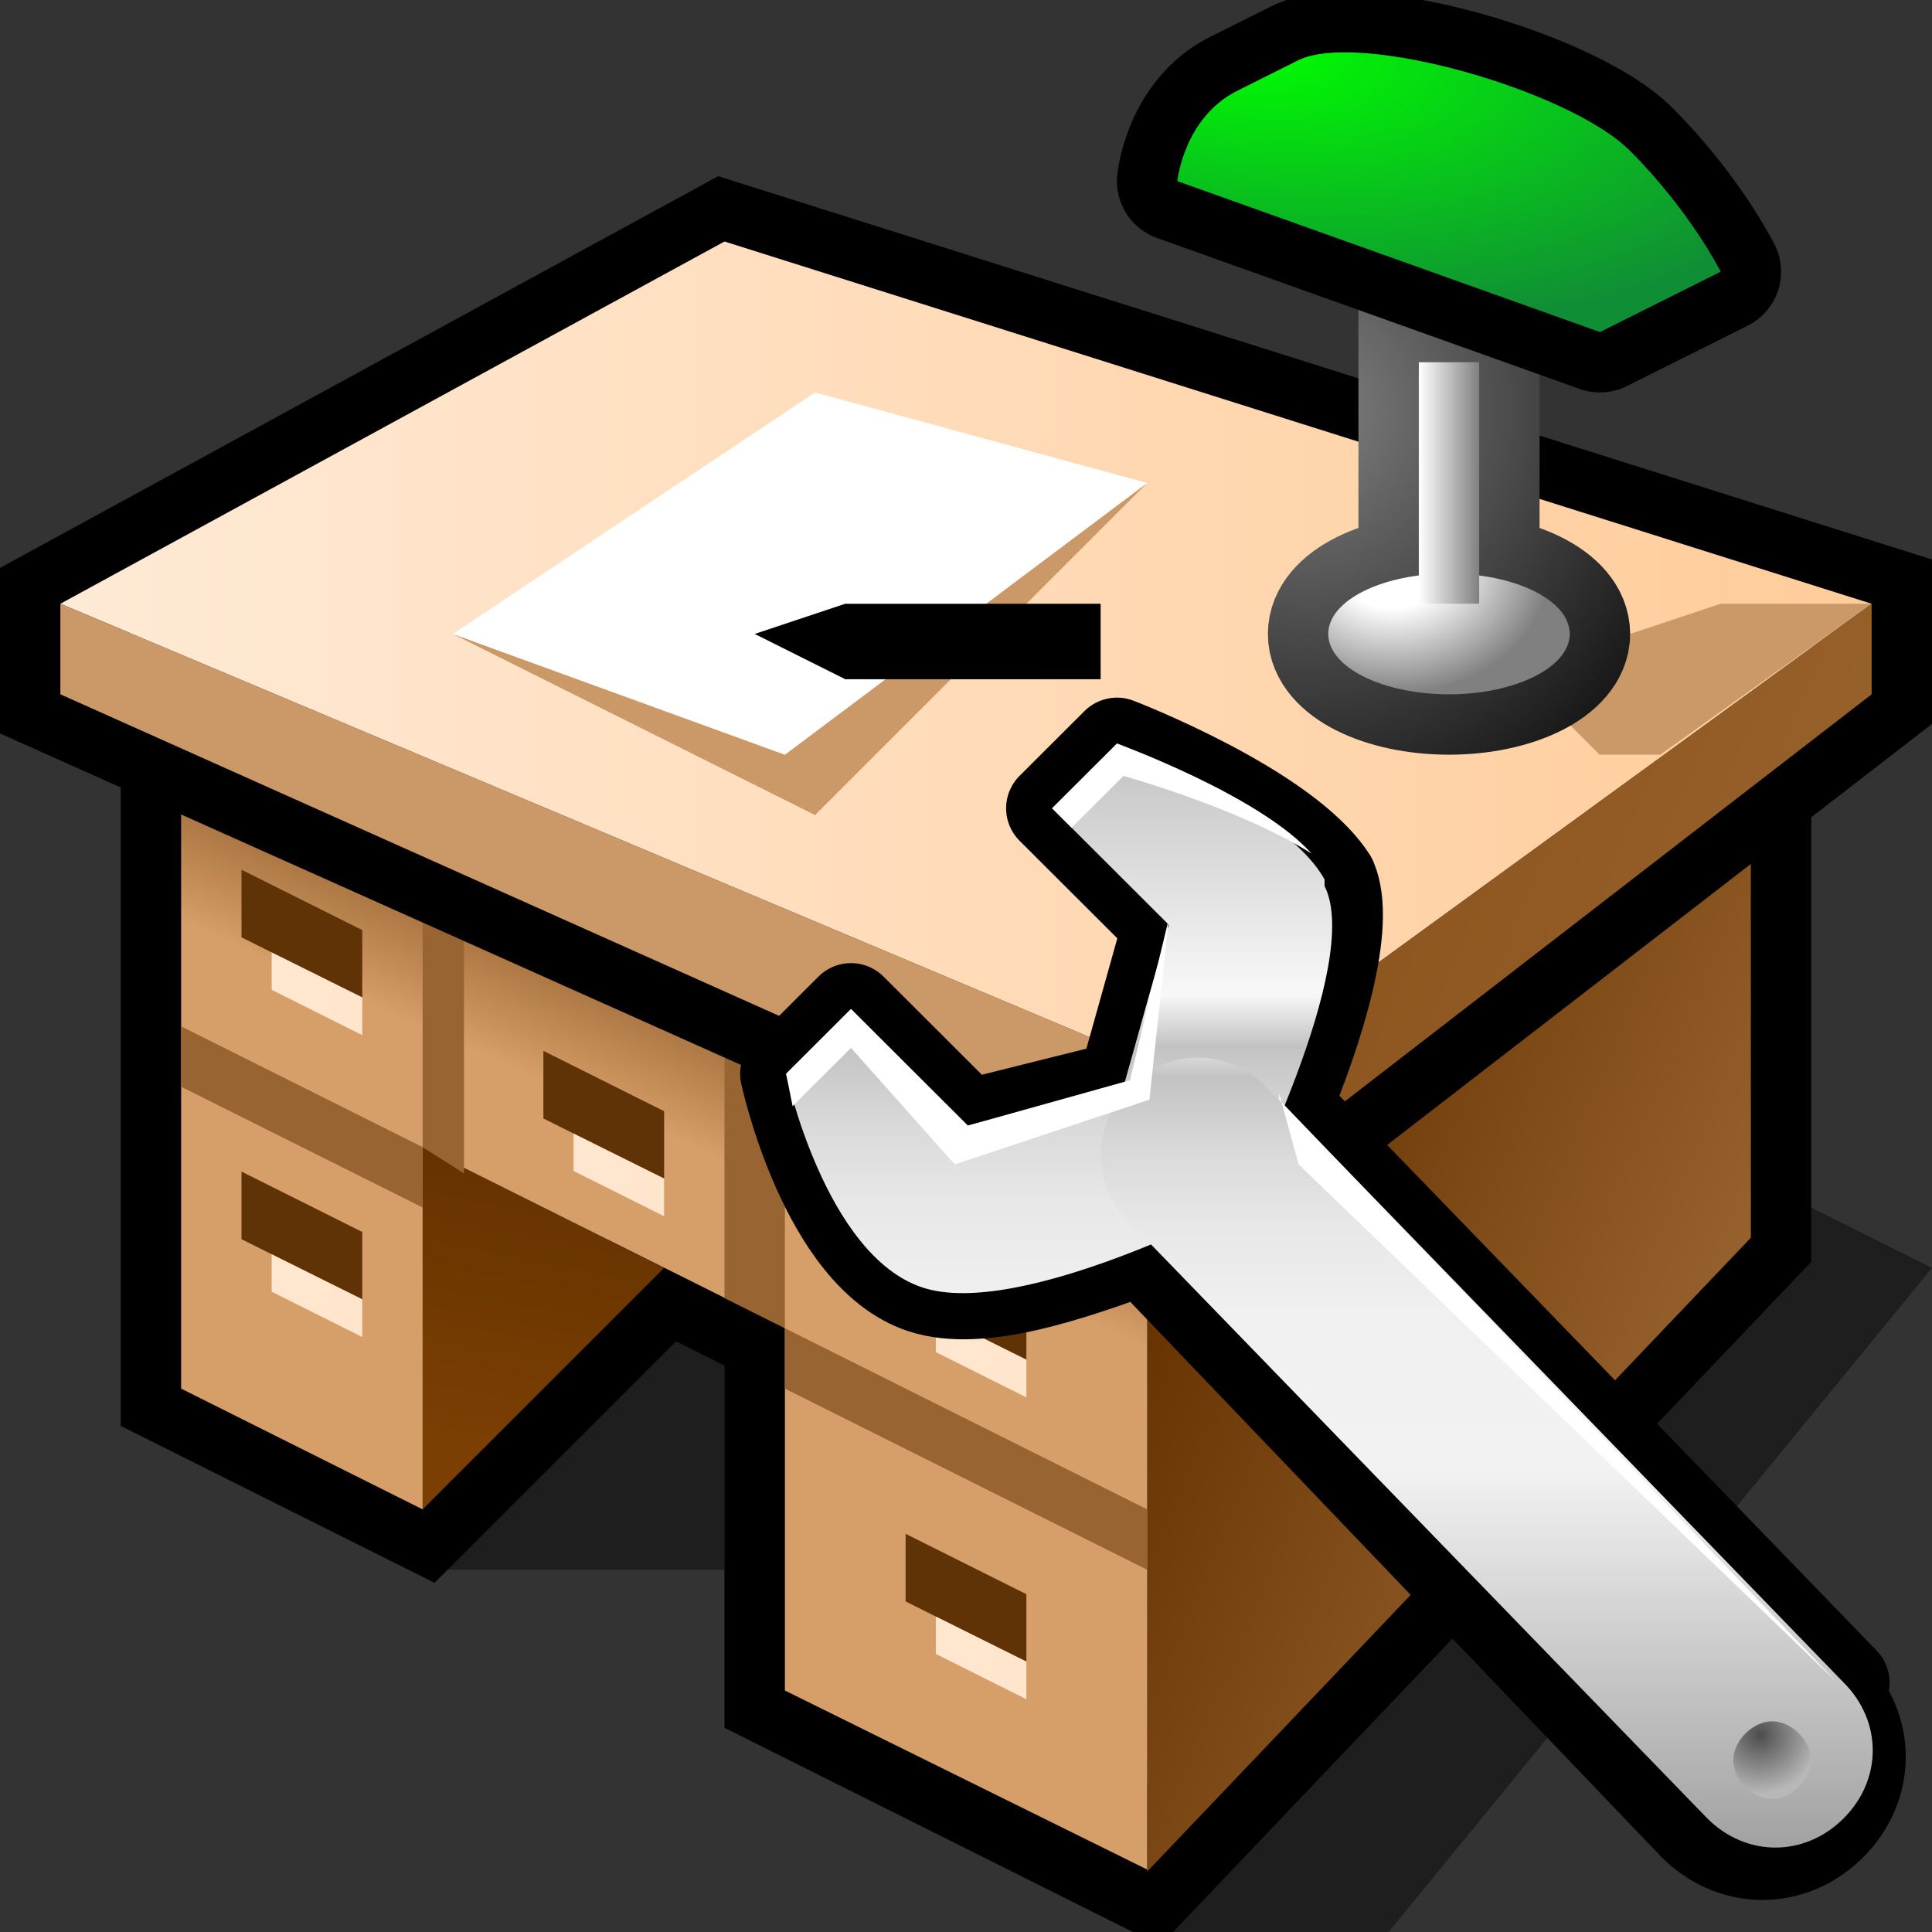 <?xml version="1.0" encoding="UTF-8" standalone="no"?>
<svg
   xmlns:dc="http://purl.org/dc/elements/1.1/"
   xmlns:cc="http://creativecommons.org/ns#"
   xmlns:rdf="http://www.w3.org/1999/02/22-rdf-syntax-ns#"
   xmlns:svg="http://www.w3.org/2000/svg"
   xmlns="http://www.w3.org/2000/svg"
   xmlns:sodipodi="http://sodipodi.sourceforge.net/DTD/sodipodi-0.dtd"
   xmlns:inkscape="http://www.inkscape.org/namespaces/inkscape"
   version="1.1"
   width="64"
   height="64"
   color-interpolation="linearRGB"
   id="svg2"
   inkscape:version="0.91 r13725"
   sodipodi:docname="desktop-config.svg">
  <rect width="100%" height="100%" fill="#333333" stroke="none"/>
  <defs
     id="defs145">
    <inkscape:perspective
       sodipodi:type="inkscape:persp3d"
       inkscape:vp_x="0 : 32 : 1"
       inkscape:vp_y="0 : 1000 : 0"
       inkscape:vp_z="64 : 32 : 1"
       inkscape:persp3d-origin="32 : 21.333333 : 1"
       id="perspective149" />
    <linearGradient
       id="aigrd1"
       gradientUnits="userSpaceOnUse"
       x1="10.73"
       y1="-4.462"
       x2="10.73"
       y2="20.143">
      <stop
         offset="0"
         style="stop-color:#B8B8B8"
         id="stop6" />
      <stop
         offset="0.253"
         style="stop-color:#E9E9E9"
         id="stop8" />
      <stop
         offset="0.298"
         style="stop-color:#909090"
         id="stop10" />
      <stop
         offset="0.299"
         style="stop-color:#919191"
         id="stop12" />
      <stop
         offset="0.346"
         style="stop-color:#AAAAAA"
         id="stop14" />
      <stop
         offset="0.397"
         style="stop-color:#BEBEBE"
         id="stop16" />
      <stop
         offset="0.457"
         style="stop-color:#CCCCCC"
         id="stop18-0" />
      <stop
         offset="0.529"
         style="stop-color:#D4D4D4"
         id="stop20-3" />
      <stop
         offset="0.657"
         style="stop-color:#D6D6D6"
         id="stop22" />
      <stop
         offset="1"
         style="stop-color:#A2A2A2"
         id="stop24" />
    </linearGradient>
    <linearGradient
       id="aigrd2"
       gradientUnits="userSpaceOnUse"
       x1="6.768"
       y1="2.331"
       x2="6.768"
       y2="20.279">
      <stop
         offset="0"
         style="stop-color:#B8B8B8"
         id="stop29" />
      <stop
         offset="0.253"
         style="stop-color:#F8F8F8"
         id="stop31" />
      <stop
         offset="0.298"
         style="stop-color:#C2C2C2"
         id="stop33" />
      <stop
         offset="0.307"
         style="stop-color:#C6C6C6"
         id="stop35" />
      <stop
         offset="0.365"
         style="stop-color:#D9D9D9"
         id="stop37" />
      <stop
         offset="0.431"
         style="stop-color:#E7E7E7"
         id="stop39" />
      <stop
         offset="0.513"
         style="stop-color:#F0F0F0"
         id="stop41" />
      <stop
         offset="0.657"
         style="stop-color:#F2F2F2"
         id="stop43" />
      <stop
         offset="1"
         style="stop-color:#A2A2A2"
         id="stop45" />
    </linearGradient>
    <linearGradient
       id="aigrd3"
       gradientUnits="userSpaceOnUse"
       x1="13.349"
       y1="3.124"
       x2="13.349"
       y2="19.997">
      <stop
         offset="0"
         style="stop-color:#B8B8B8"
         id="stop52" />
      <stop
         offset="0.253"
         style="stop-color:#F8F8F8"
         id="stop54" />
      <stop
         offset="0.298"
         style="stop-color:#C2C2C2"
         id="stop56" />
      <stop
         offset="0.307"
         style="stop-color:#C6C6C6"
         id="stop58-6" />
      <stop
         offset="0.365"
         style="stop-color:#D9D9D9"
         id="stop60-9" />
      <stop
         offset="0.431"
         style="stop-color:#E7E7E7"
         id="stop62" />
      <stop
         offset="0.513"
         style="stop-color:#F0F0F0"
         id="stop64" />
      <stop
         offset="0.657"
         style="stop-color:#F2F2F2"
         id="stop66" />
      <stop
         offset="1"
         style="stop-color:#A2A2A2"
         id="stop68" />
    </linearGradient>
    <radialGradient
       id="aigrd4"
       cx="17.609"
       cy="18.307"
       r="0.914"
       fx="17.609"
       fy="18.307"
       gradientUnits="userSpaceOnUse">
      <stop
         offset="0"
         style="stop-color:#4D4D4D"
         id="stop79" />
      <stop
         offset="1"
         style="stop-color:#B8B8B8"
         id="stop81-9" />
    </radialGradient>
  </defs>
  <sodipodi:namedview
     pagecolor="#ffffff"
     bordercolor="#666666"
     borderopacity="1"
     objecttolerance="10"
     gridtolerance="10"
     guidetolerance="10"
     inkscape:pageopacity="0"
     inkscape:pageshadow="2"
     inkscape:window-width="1918"
     inkscape:window-height="1020"
     id="namedview143"
     showgrid="false"
     inkscape:zoom="11.0625"
     inkscape:cx="86.748903"
     inkscape:cy="14.447568"
     inkscape:window-x="2"
     inkscape:window-y="30"
     inkscape:window-maximized="1"
     inkscape:current-layer="svg2" />
  <g
     id="g4">
    <path
       style="fill:#000000; fill-opacity:0.42"
       d="M38 64L58 42V39L64 42L46 64H38z            M14 52H24V42L14 52z"
       id="path6" />
    <path
       style="fill:none; stroke:#000000; stroke-width:4"
       d="M6 24V46L14 50L22 42L26 44V56L38 62L58 41V25"
       id="path8" />
    <linearGradient
       id="gradient0"
       gradientUnits="userSpaceOnUse"
       x1="51.61"
       y1="9.9"
       x2="69.91"
       y2="17.59">
      <stop
         offset="0.007"
         stop-color="#663300"
         id="stop11" />
      <stop
         offset="1"
         stop-color="#9b6632"
         id="stop13" />
    </linearGradient>
    <path
       style="fill:url(#gradient0)"
       d="M38 62L58 41V24L38 41V62z"
       id="path15" />
    <linearGradient
       id="gradient1"
       gradientUnits="userSpaceOnUse"
       x1="-2.8"
       y1="44.49"
       x2="-1.01"
       y2="35.33">
      <stop
         offset="0"
         stop-color="#7c3f03"
         id="stop18" />
      <stop
         offset="1"
         stop-color="#663300"
         id="stop20" />
    </linearGradient>
    <path
       style="fill:url(#gradient1)"
       d="M14 38V50L22 42L14 38z"
       id="path22" />
    <linearGradient
       id="gradient2"
       gradientUnits="userSpaceOnUse"
       x1="62.48"
       y1="51.42"
       x2="61"
       y2="54.78">
      <stop
         offset="0"
         stop-color="#a8733f"
         id="stop25" />
      <stop
         offset="1"
         stop-color="#d69e68"
         id="stop27" />
    </linearGradient>
    <path
       style="fill:url(#gradient2)"
       d="M26 56L38 61.93V38.99L6 25.99V46L14 50V38L26 43.99V56z"
       id="path29" />
    <path
       style="fill:#986432"
       d="M14 40V38L6 34V36L14 40z            M38 52V50L26 44V46L38 52z            M15.37 38.87L14 38V30L15.37 30.87V38.87z            M26 44L24 43V35L26 36V44z"
       id="path31" />
    <path
       style="fill:#603307"
       d="M8 38.81L12 40.81V43.05L8 41.05V38.81z"
       id="path33" />
    <path
       style="fill:#603307"
       d="M8 38.81L12 40.81V43.05L8 41.05V38.81z"
       transform="matrix(1,0,0,1,0,-10)"
       id="path35" />
    <path
       style="fill:#603307"
       d="M8 38.81L12 40.81V43.05L8 41.05V38.81z"
       transform="matrix(1,0,0,1,10,-4)"
       id="path37" />
    <path
       style="fill:#603307"
       d="M8 38.81L12 40.81V43.05L8 41.05V38.81z"
       transform="matrix(1,0,0,1,22,2)"
       id="path39" />
    <path
       style="fill:#603307"
       d="M8 38.81L12 40.81V43.05L8 41.05V38.81z"
       transform="matrix(1,0,0,1,22,12)"
       id="path41" />
    <linearGradient
       id="gradient3"
       gradientUnits="userSpaceOnUse"
       x1="-4"
       y1="-20"
       x2="64"
       y2="-20">
      <stop
         offset="0"
         stop-color="#ffeddc"
         id="stop44" />
      <stop
         offset="1"
         stop-color="#ffcb98"
         id="stop46" />
    </linearGradient>
    <path
       style="fill:url(#gradient3)"
       d="M9 41.55L12 43.04V44.29L9 42.79V41.55z"
       id="path48" />
    <linearGradient
       id="gradient4"
       gradientUnits="userSpaceOnUse"
       x1="-4"
       y1="-20"
       x2="64"
       y2="-20">
      <stop
         offset="0"
         stop-color="#ffeddc"
         id="stop51" />
      <stop
         offset="1"
         stop-color="#ffcb98"
         id="stop53" />
    </linearGradient>
    <path
       style="fill:url(#gradient4)"
       d="M9 41.55L12 43.04V44.29L9 42.79V41.55z"
       transform="matrix(1,0,0,1,0,-10)"
       id="path55" />
    <linearGradient
       id="gradient5"
       gradientUnits="userSpaceOnUse"
       x1="-4"
       y1="-20"
       x2="64"
       y2="-20">
      <stop
         offset="0"
         stop-color="#ffeddc"
         id="stop58" />
      <stop
         offset="1"
         stop-color="#ffcb98"
         id="stop60" />
    </linearGradient>
    <path
       style="fill:url(#gradient5)"
       d="M9 41.55L12 43.04V44.29L9 42.79V41.55z"
       transform="matrix(1,0,0,1,10,-4)"
       id="path62" />
    <linearGradient
       id="gradient6"
       gradientUnits="userSpaceOnUse"
       x1="-4"
       y1="-20"
       x2="64"
       y2="-20">
      <stop
         offset="0"
         stop-color="#ffeddc"
         id="stop65" />
      <stop
         offset="1"
         stop-color="#ffcb98"
         id="stop67" />
    </linearGradient>
    <path
       style="fill:url(#gradient6)"
       d="M9 41.55L12 43.04V44.29L9 42.79V41.55z"
       transform="matrix(1,0,0,1,22,2)"
       id="path69" />
    <linearGradient
       id="gradient7"
       gradientUnits="userSpaceOnUse"
       x1="-4"
       y1="-20"
       x2="64"
       y2="-20">
      <stop
         offset="0"
         stop-color="#ffeddc"
         id="stop72" />
      <stop
         offset="1"
         stop-color="#ffcb98"
         id="stop74" />
    </linearGradient>
    <path
       style="fill:url(#gradient7)"
       d="M9 41.55L12 43.04V44.29L9 42.79V41.55z"
       transform="matrix(1,0,0,1,22,12)"
       id="path76" />
    <path
       style="fill:none; stroke:#000000; stroke-width:4"
       d="M2 20V23L40 40L62 23V20L24 8L2 20z"
       id="path78" />
    <linearGradient
       id="gradient8"
       gradientUnits="userSpaceOnUse"
       x1="-4"
       y1="-20"
       x2="64"
       y2="-20">
      <stop
         offset="0"
         stop-color="#ffeddc"
         id="stop81" />
      <stop
         offset="1"
         stop-color="#ffcb98"
         id="stop83" />
    </linearGradient>
    <path
       style="fill:url(#gradient8)"
       d="M24 8L2 20L40 36L62 20L24 8z"
       id="path85" />
    <path
       style="fill:#cb9867"
       d="M2 20V23L40 40V36L2 20z"
       id="path87" />
    <linearGradient
       id="gradient9"
       gradientUnits="userSpaceOnUse"
       x1="50.61"
       y1="3.9"
       x2="68.91"
       y2="11.59">
      <stop
         offset="0"
         stop-color="#89511a"
         id="stop90" />
      <stop
         offset="1"
         stop-color="#98622d"
         id="stop92" />
    </linearGradient>
    <path
       style="fill:url(#gradient9)"
       d="M40 36V40L62 23V20L40 36z"
       id="path94" />
    <path
       style="fill:#cb9867"
       d="M38 16L26 25L15 21L27 27L38 16z"
       id="path96" />
    <path
       style="fill:#ffffff"
       d="M27 13L38 16L26 25L15 21L27 13z"
       id="path98" />
    <path
       style="fill:#000000"
       d="M28 20L25 21L28 22.5H36.46V20H28z"
       id="path100" />
    <linearGradient
       id="gradient10"
       gradientUnits="userSpaceOnUse"
       x1="-2.8"
       y1="44.49"
       x2="-1.01"
       y2="35.33">
      <stop
         offset="0"
         stop-color="#7c3f03"
         id="stop103" />
      <stop
         offset="1"
         stop-color="#663300"
         id="stop105" />
    </linearGradient>
    <path
       style="fill:url(#gradient10)"
       d=""
       id="path107" />
    <path
       style="fill:#cb9867"
       d="M52 21L49 24H51.99L52.99 25H55L62 20H57L54 21H52z"
       id="path109" />
    <radialGradient
       id="gradient11"
       gradientUnits="userSpaceOnUse"
       cx="0"
       cy="0"
       r="64"
       gradientTransform="matrix(0.257,0,0,0.273,43.335,13.6)">
      <stop
         offset="0"
         stop-color="#808080"
         id="stop112" />
      <stop
         offset="1"
         stop-color="#000000"
         id="stop114" />
    </radialGradient>
    <path
       style="fill:none; stroke:url(#gradient11); stroke-width:4"
       d="M48 19C45.79 19 44 19.89 44 21C44 22.1 45.79 23 48 23C50.2 23 52 22.1 52 21C52 19.89 50.2 19 48 19z            M47 20V12H49V20H47z"
       id="path116" />
    <radialGradient
       id="gradient12"
       gradientUnits="userSpaceOnUse"
       cx="0"
       cy="0"
       r="64"
       gradientTransform="matrix(0.082,0,0,0.067,46.115,18.73)">
      <stop
         offset="0"
         stop-color="#ffffff"
         id="stop119" />
      <stop
         offset="0.33"
         stop-color="#ffffff"
         id="stop121" />
      <stop
         offset="1"
         stop-color="#808080"
         id="stop123" />
    </radialGradient>
    <path
       style="fill:url(#gradient12)"
       d="M48 19C45.79 19 44 19.89 44 21C44 22.1 45.79 23 48 23C50.2 23 52 22.1 52 21C52 19.89 50.2 19 48 19z"
       id="path125" />
    <linearGradient
       id="gradient13"
       gradientUnits="userSpaceOnUse"
       x1="47"
       y1="10.2"
       x2="49"
       y2="10.2">
      <stop
         offset="0"
         stop-color="#ffffff"
         id="stop128" />
      <stop
         offset="1"
         stop-color="#808080"
         id="stop130" />
    </linearGradient>
    <path
       style="fill:url(#gradient13)"
       d="M47 20V12H49V20H47z"
       id="path132" />
    <path
       style="fill:none; stroke:#000000; stroke-width:4; stroke-linejoin:round"
       d="M39 6C39 6 39.21 3.89 41 3L43 2C45 1 52 2.99 54 5C56 7 57 9 57 9L53 11L39 6z"
       id="path134" />
    <radialGradient
       id="gradient14"
       gradientUnits="userSpaceOnUse"
       cx="0"
       cy="0"
       r="64"
       gradientTransform="matrix(0.312,0.036,-0.016,0.141,41.256,1.433)">
      <stop
         offset="0"
         stop-color="#00ff00"
         id="stop137" />
      <stop
         offset="1"
         stop-color="#108e35"
         id="stop139" />
    </radialGradient>
    <path
       style="fill:url(#gradient14)"
       d="M39 6C39 6 39.21 3.89 41 3L43 2C45 1 52 2.99 54 5C56 7 57 9 57 9L53 11L39 6z"
       id="path141" />
  </g>
  <g
     id="Layer_x0020_3"
     style="fill:#ffffff;fill-rule:nonzero;stroke:#000000;stroke-width:0.556;stroke-miterlimit:4"
     transform="matrix(2.149,0,0,2.145,20.454,18.196)">
    <linearGradient
       id="linearGradient3431"
       gradientUnits="userSpaceOnUse"
       x1="10.73"
       y1="-4.462"
       x2="10.73"
       y2="20.143">
      <stop
         offset="0"
         style="stop-color:#B8B8B8"
         id="stop3433" />
      <stop
         offset="0.253"
         style="stop-color:#E9E9E9"
         id="stop3435" />
      <stop
         offset="0.298"
         style="stop-color:#909090"
         id="stop3437" />
      <stop
         offset="0.299"
         style="stop-color:#919191"
         id="stop3439" />
      <stop
         offset="0.346"
         style="stop-color:#AAAAAA"
         id="stop3441" />
      <stop
         offset="0.397"
         style="stop-color:#BEBEBE"
         id="stop3443" />
      <stop
         offset="0.457"
         style="stop-color:#CCCCCC"
         id="stop3445" />
      <stop
         offset="0.529"
         style="stop-color:#D4D4D4"
         id="stop3447" />
      <stop
         offset="0.657"
         style="stop-color:#D6D6D6"
         id="stop3449" />
      <stop
         offset="1"
         style="stop-color:#A2A2A2"
         id="stop3451" />
    </linearGradient>
    <path
       style="fill:url(#aigrd1);stroke-width:1.418;stroke-linecap:round;stroke-linejoin:round"
       d="M 18.9,17.5 10.3,8.6 C 10.8,7.4 11.3,5.8 11,5.1 10.3,4 7.7,3 7.7,3 L 6.7,4 8.5,5.8 7.8,8.3 5.4,8.9 3.6,7.1 l -1,1 c 0,0 0.6,2.8 2.1,3.3 0.9,0.3 2.3,-0.2 3.4,-0.6 l 8.5,8.9 c 0.6,0.6 1.5,0.6 2.1,0 0.6,-0.6 0.6,-1.5 0,-2.1 z"
       id="path26"
       inkscape:connector-curvature="0" />
    <linearGradient
       id="linearGradient3454"
       gradientUnits="userSpaceOnUse"
       x1="6.768"
       y1="2.331"
       x2="6.768"
       y2="20.279">
      <stop
         offset="0"
         style="stop-color:#B8B8B8"
         id="stop3456" />
      <stop
         offset="0.253"
         style="stop-color:#F8F8F8"
         id="stop3458" />
      <stop
         offset="0.298"
         style="stop-color:#C2C2C2"
         id="stop3460" />
      <stop
         offset="0.307"
         style="stop-color:#C6C6C6"
         id="stop3462" />
      <stop
         offset="0.365"
         style="stop-color:#D9D9D9"
         id="stop3464" />
      <stop
         offset="0.431"
         style="stop-color:#E7E7E7"
         id="stop3466" />
      <stop
         offset="0.513"
         style="stop-color:#F0F0F0"
         id="stop3468" />
      <stop
         offset="0.657"
         style="stop-color:#F2F2F2"
         id="stop3470" />
      <stop
         offset="1"
         style="stop-color:#A2A2A2"
         id="stop3472" />
    </linearGradient>
    <path
       style="fill:url(#aigrd2);stroke:none"
       d="M 10.9,5.1 C 10.3,4 7.7,3 7.7,3 L 6.7,4 8.5,5.8 7.8,8.3 5.4,8.9 3.6,7.1 l -1,1 c 0,0 0.6,2.8 2.1,3.3 1.5,0.5 4.9,-1.3 4.9,-1.3 0,0 1.9,-3.7 1.3,-4.9 z"
       id="path47"
       inkscape:connector-curvature="0" />
    <path
       style="fill:#787878;stroke:none"
       d="m 8.7,9.1 9.9,10.4"
       id="path49"
       inkscape:connector-curvature="0" />
    <linearGradient
       id="linearGradient3476"
       gradientUnits="userSpaceOnUse"
       x1="13.349"
       y1="3.124"
       x2="13.349"
       y2="19.997">
      <stop
         offset="0"
         style="stop-color:#B8B8B8"
         id="stop3478" />
      <stop
         offset="0.253"
         style="stop-color:#F8F8F8"
         id="stop3480" />
      <stop
         offset="0.298"
         style="stop-color:#C2C2C2"
         id="stop3482" />
      <stop
         offset="0.307"
         style="stop-color:#C6C6C6"
         id="stop3484" />
      <stop
         offset="0.365"
         style="stop-color:#D9D9D9"
         id="stop3486" />
      <stop
         offset="0.431"
         style="stop-color:#E7E7E7"
         id="stop3488" />
      <stop
         offset="0.513"
         style="stop-color:#F0F0F0"
         id="stop3490" />
      <stop
         offset="0.657"
         style="stop-color:#F2F2F2"
         id="stop3492" />
      <stop
         offset="1"
         style="stop-color:#A2A2A2"
         id="stop3494" />
    </linearGradient>
    <path
       style="fill:url(#aigrd3);stroke:none"
       d="m 7.9,8.3 c -0.6,0.6 -0.6,1.5 0,2.1 l 8.9,9.2 c 0.6,0.6 1.5,0.6 2.1,0 0.6,-0.6 0.6,-1.5 0,-2.1 L 10,8.3 C 9.4,7.7 8.5,7.7 7.9,8.3 Z"
       id="path70"
       inkscape:connector-curvature="0" />
    <path
       style="stroke:none"
       d="M 7,4.3 6.7,4 7.7,3 c 0,0 2.2,0.8 3,1.7 C 9.6,4 7.8,3.5 7.8,3.5 L 7,4.3 Z"
       id="path72"
       inkscape:connector-curvature="0" />
    <path
       style="stroke:none"
       d="m 2.6,8.1 1,-1 L 5.4,8.9 7.9,8.2 8.5,5.7 8.2,8.5 5.2,9.5 3.6,7.7 2.7,8.6 2.6,8.1 Z"
       id="path74"
       inkscape:connector-curvature="0" />
    <path
       style="stroke:none"
       d="m 10.2,8.5 8.6,9 -8.3,-8 -0.3,-1.1 z"
       id="path76-0"
       inkscape:connector-curvature="0" />
    <radialGradient
       id="radialGradient3500"
       cx="17.609"
       cy="18.307"
       r="0.914"
       fx="17.609"
       fy="18.307"
       gradientUnits="userSpaceOnUse">
      <stop
         offset="0"
         style="stop-color:#4D4D4D"
         id="stop3502" />
      <stop
         offset="1"
         style="stop-color:#B8B8B8"
         id="stop3504" />
    </radialGradient>
    <path
       style="fill:url(#aigrd4);stroke:none"
       d="m 18.4,18.7 c 0,0.3 -0.3,0.6 -0.6,0.6 -0.3,0 -0.6,-0.3 -0.6,-0.6 0,-0.3 0.3,-0.6 0.6,-0.6 0.3,0 0.6,0.3 0.6,0.6 z"
       id="path83"
       inkscape:connector-curvature="0" />
  </g>
</svg>
